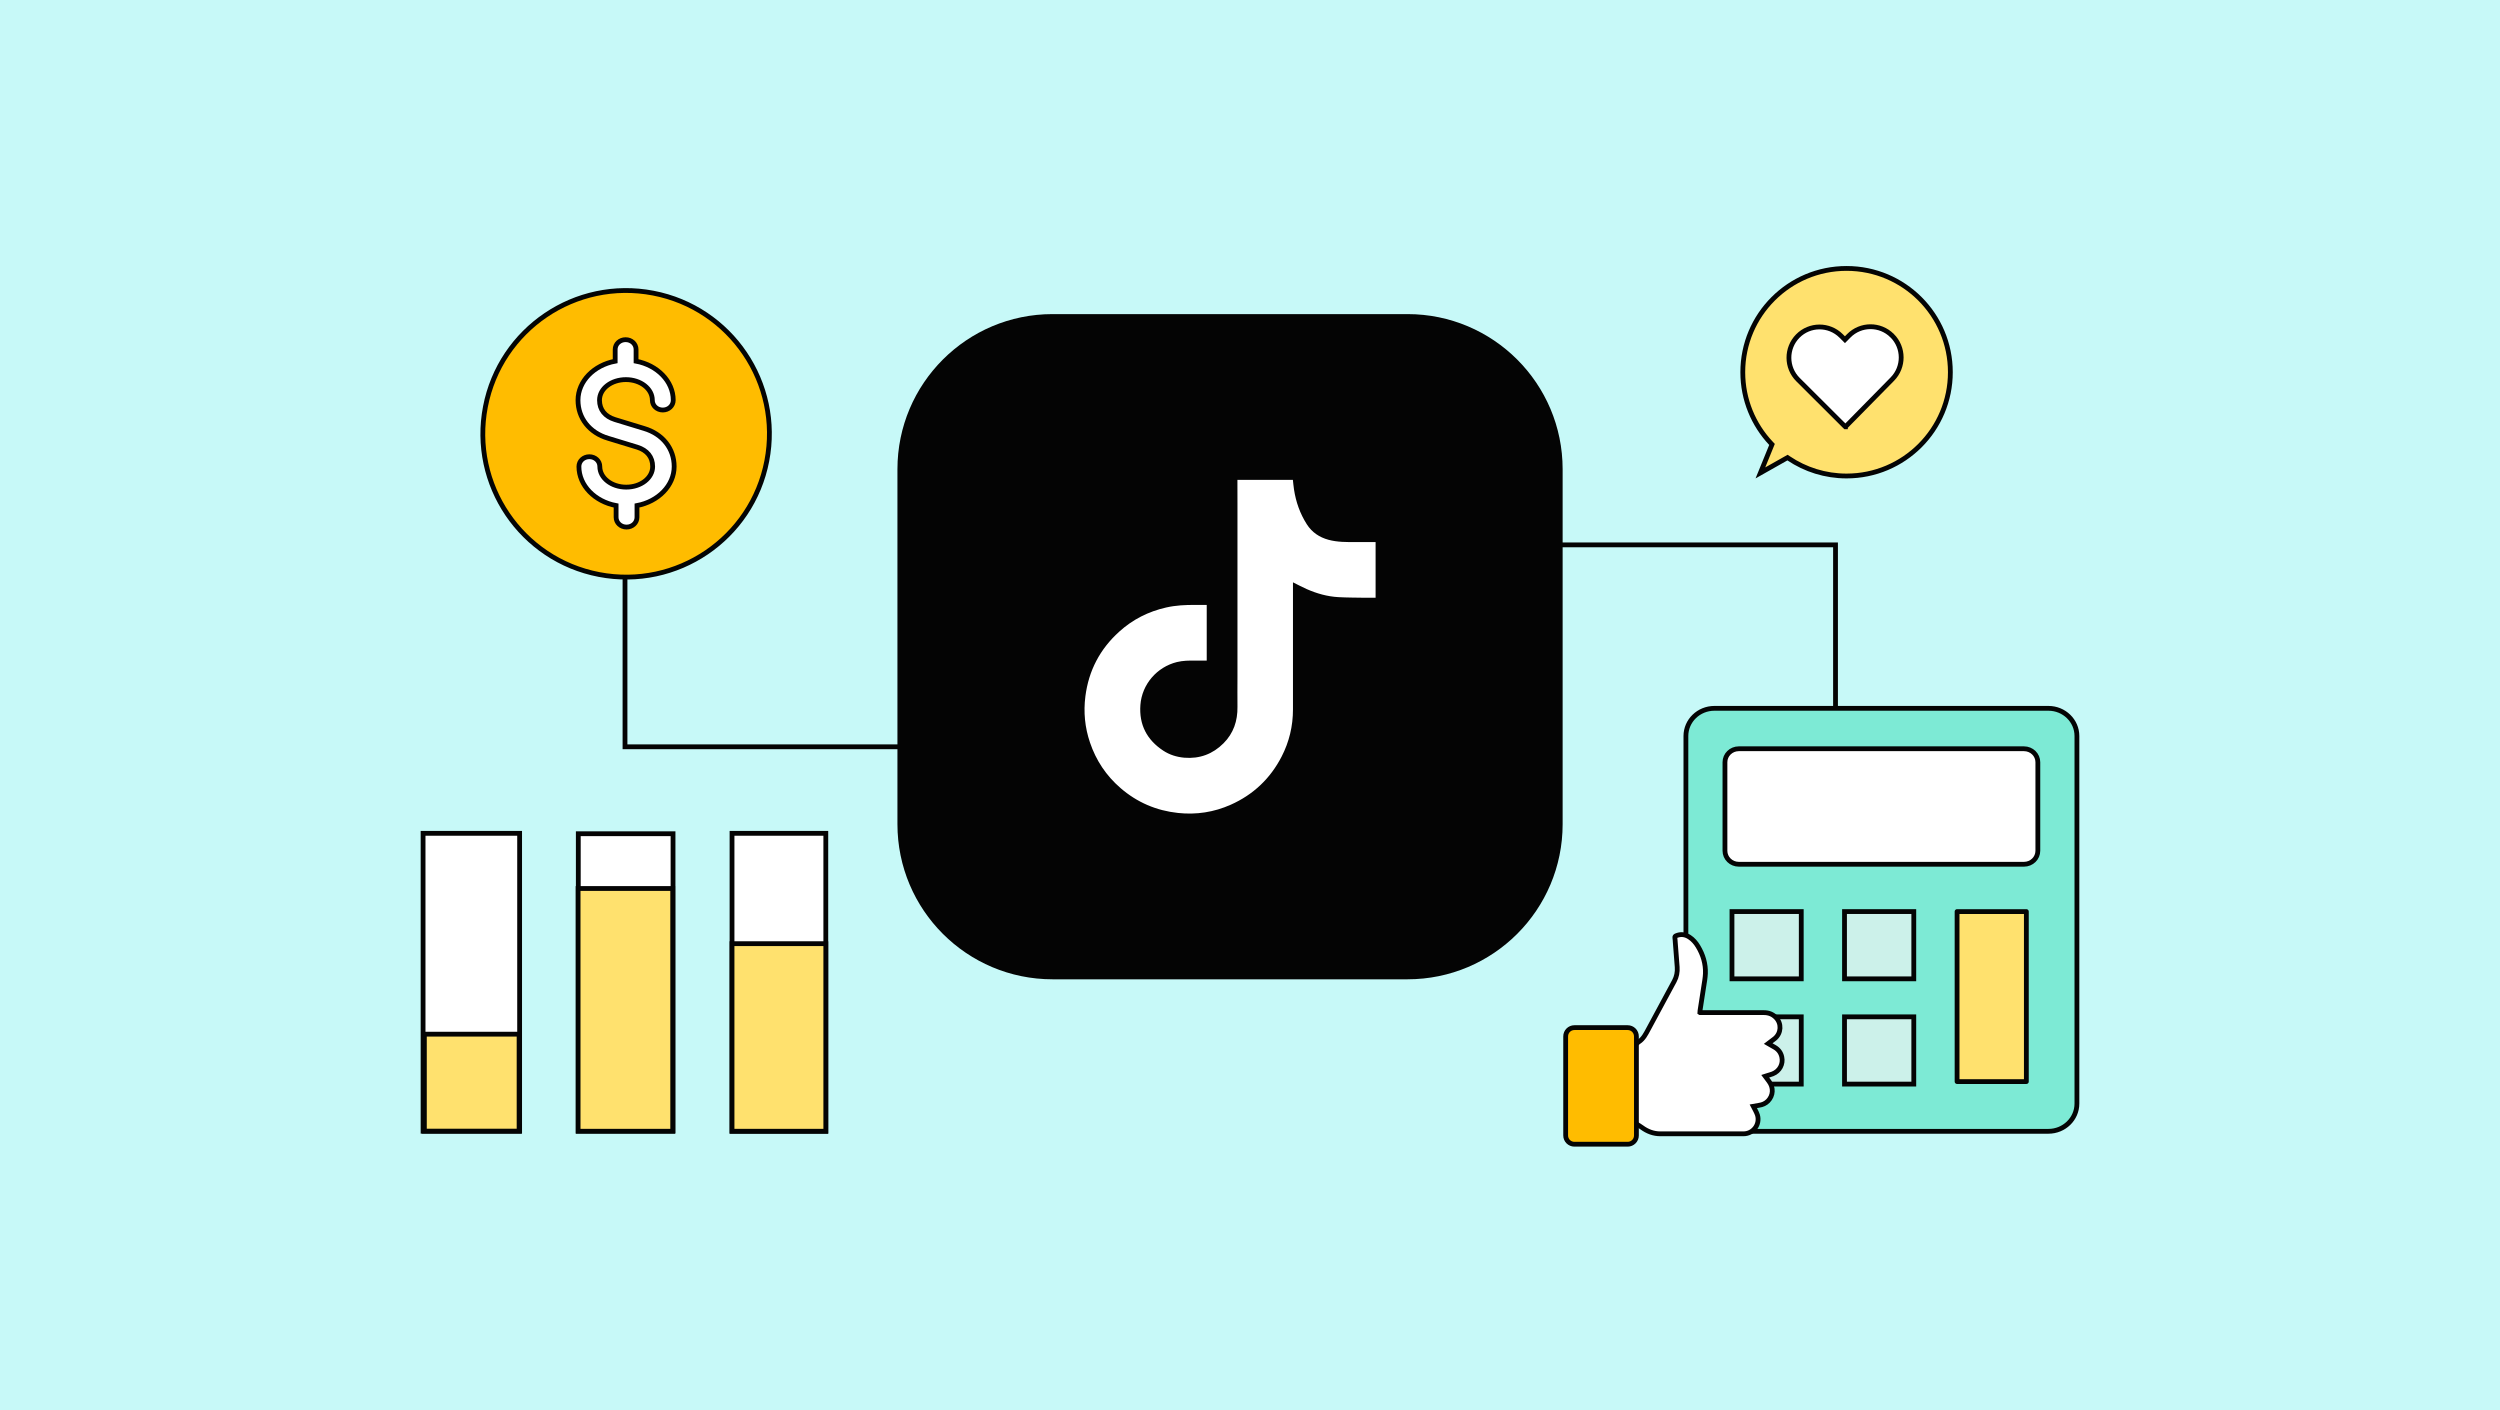 <svg xmlns="http://www.w3.org/2000/svg" width="780" height="440" viewBox="0 0 780 440" fill="none"><rect width="780" height="440" fill="#C7F9F8"></rect><path d="M439.139 98H328.404C301.671 98 280 119.671 280 146.404V257.139C280 283.872 301.671 305.543 328.404 305.543H439.139C465.872 305.543 487.543 283.872 487.543 257.139V146.404C487.543 119.671 465.872 98 439.139 98Z" fill="#040404"></path><path d="M386.063 149.718H403.38C403.496 150.727 403.574 151.724 403.729 152.72C404.325 156.616 405.606 160.253 407.729 163.579C409.346 166.103 411.65 167.643 414.51 168.419C417.293 169.17 420.153 169.131 423.001 169.131C425.045 169.131 427.09 169.131 429.187 169.131V186.5C428.087 186.5 427.013 186.513 425.951 186.5C423.143 186.448 420.334 186.461 417.539 186.305C414.135 186.111 410.874 185.192 407.754 183.821C406.305 183.186 404.92 182.436 403.406 181.685V182.371C403.406 195.365 403.406 208.372 403.406 221.366C403.406 226.556 402.228 231.474 399.86 236.069C396.326 242.915 391.033 247.937 384.005 251.069C378.764 253.411 373.25 254.253 367.556 253.644C360.774 252.92 354.756 250.344 349.579 245.853C345.127 241.996 341.969 237.259 340.079 231.681C338.487 226.983 338.008 222.169 338.642 217.251C339.665 209.226 343.198 202.496 349.19 197.086C353.384 193.281 358.289 190.796 363.828 189.541C366.831 188.855 369.872 188.713 372.927 188.739C374.104 188.739 375.295 188.739 376.499 188.739V206.107C375.269 206.107 374.053 206.12 372.836 206.107C370.947 206.081 369.07 206.107 367.206 206.56C360.942 208.113 356.283 213.51 355.804 219.943C355.351 226.077 357.81 230.827 362.922 234.192C364.902 235.499 367.141 236.198 369.523 236.405C374.299 236.794 378.388 235.266 381.74 231.901C384.859 228.782 386.154 224.912 386.089 220.525C386.05 217.445 386.089 214.377 386.089 211.297C386.089 208.282 386.089 205.266 386.089 202.25C386.089 199.235 386.089 196.219 386.089 193.204C386.089 190.188 386.089 187.173 386.089 184.157C386.089 181.142 386.089 178.126 386.089 175.11C386.089 172.095 386.089 169.079 386.089 166.064C386.089 163.048 386.089 160.033 386.089 157.017C386.089 154.843 386.089 152.668 386.076 150.494C386.076 150.261 386.076 150.015 386.076 149.73L386.063 149.718Z" fill="white"></path><path d="M162.122 260H132V352.948H162.122V260Z" fill="white" stroke="#040404" stroke-width="1.5" stroke-miterlimit="10"></path><path d="M161.959 322.662H132.402V352.908H161.959V322.662Z" fill="#FFE16E" stroke="#040404" stroke-width="1.5" stroke-miterlimit="10"></path><path d="M209.987 260.124H180.429V352.895H209.987V260.124Z" fill="white" stroke="#040404" stroke-width="1.5" stroke-miterlimit="10"></path><path d="M209.887 277.212H180.367V352.948H209.887V277.212Z" fill="#FFE16E" stroke="#040404" stroke-width="1.5" stroke-miterlimit="10"></path><path d="M257.652 260H228.391V352.948H257.652V260Z" fill="white" stroke="#040404" stroke-width="1.5" stroke-miterlimit="10"></path><path d="M257.652 294.425H228.391V352.948H257.652V294.425Z" fill="#FFE16E" stroke="#040404" stroke-width="1.5" stroke-miterlimit="10"></path><path d="M552.687 139.108L552.869 138.662L552.539 138.311C547.088 132.516 543.75 124.714 543.75 116.131C543.75 98.247 558.247 83.75 576.131 83.75C594.014 83.75 608.512 98.247 608.512 116.131C608.512 134.014 594.014 148.512 576.131 148.512C569.451 148.512 563.246 146.49 558.091 143.025L557.706 142.767L557.303 142.994L549.243 147.548L552.687 139.108Z" fill="#FFE16E" stroke="#040404" stroke-width="1.5"></path><path d="M575.767 133.157H575.779L590.405 118.283C594.116 114.519 594.091 108.445 590.332 104.705H590.319C586.572 100.977 580.525 101.014 576.814 104.778L575.621 105.988L574.417 104.791C570.669 101.063 564.634 101.087 560.911 104.852C557.2 108.628 557.224 114.702 560.984 118.442L575.755 133.17H575.767V133.157Z" fill="white" stroke="#040404" stroke-width="1.5" stroke-miterlimit="10"></path><path d="M289 233H195V170" stroke="#040404" stroke-width="1.5"></path><path d="M478.681 170H572.681V233" stroke="#040404" stroke-width="1.5"></path><path d="M239.245 143.802C243.913 119.559 228.045 96.121 203.802 91.453C179.559 86.784 156.121 102.653 151.453 126.896C146.784 151.139 162.653 174.577 186.896 179.245C211.139 183.913 234.577 168.045 239.245 143.802Z" fill="#FFBC00" stroke="#040404" stroke-width="1.5" stroke-miterlimit="10"></path><path d="M195.289 118.437C199.89 118.437 203.533 121.312 203.533 124.859C203.533 126.584 204.97 127.926 206.792 127.926C208.613 127.926 210.051 126.584 210.051 124.859C210.051 118.916 205.066 113.932 198.452 112.686V109.043C198.452 107.318 197.014 105.976 195.193 105.976C193.372 105.976 191.934 107.318 191.934 109.043V112.686C185.32 113.932 180.336 118.916 180.336 124.859C180.336 130.419 183.883 135.02 189.73 136.745L198.836 139.525C201.903 140.483 203.628 142.592 203.628 145.563C203.628 149.11 199.986 151.986 195.385 151.986C190.784 151.986 187.142 149.11 187.142 145.563C187.142 143.838 185.704 142.496 183.883 142.496C182.061 142.496 180.623 143.838 180.623 145.563C180.623 151.506 185.608 156.491 192.222 157.737V161.379C192.222 163.105 193.66 164.447 195.481 164.447C197.302 164.447 198.74 163.105 198.74 161.379V157.737C205.354 156.491 210.338 151.506 210.338 145.563C210.338 140.004 206.792 135.403 200.945 133.678L191.838 130.898C188.771 129.939 187.046 127.83 187.046 124.859C187.046 121.217 190.784 118.437 195.289 118.437Z" fill="white" stroke="#040404" stroke-width="1.5" stroke-miterlimit="10"></path><path d="M639.102 221H534.898C529.984 221 526 224.868 526 229.639V344.33C526 349.102 529.984 352.97 534.898 352.97H639.102C644.016 352.97 648 349.102 648 344.33V229.639C648 224.868 644.016 221 639.102 221Z" fill="#7DEAD5" stroke="#040404" stroke-width="1.5" stroke-linecap="round" stroke-linejoin="round"></path><path d="M631.486 233.612H542.507C540.12 233.612 538.184 235.492 538.184 237.81V265.45C538.184 267.768 540.12 269.648 542.507 269.648H631.486C633.873 269.648 635.809 267.768 635.809 265.45V237.81C635.809 235.492 633.873 233.612 631.486 233.612Z" fill="white" stroke="#040404" stroke-width="1.5" stroke-linecap="round" stroke-linejoin="round"></path><path d="M561.992 284.41H540.377V305.397H561.992V284.41Z" fill="#CCF1EA" stroke="#040404" stroke-width="1.5" stroke-miterlimit="10"></path><path d="M561.992 317.251H540.377V338.238H561.992V317.251Z" fill="#CCF1EA" stroke="#040404" stroke-width="1.5" stroke-miterlimit="10"></path><path d="M597.102 284.41H575.488V305.397H597.102V284.41Z" fill="#CCF1EA" stroke="#040404" stroke-width="1.5" stroke-miterlimit="10"></path><path d="M632.222 284.41H610.607V337.45H632.222V284.41Z" fill="#FFE16E" stroke="#040404" stroke-width="1.5" stroke-linecap="round" stroke-linejoin="round"></path><path d="M597.102 317.251H575.488V338.238H597.102V317.251Z" fill="#CCF1EA" stroke="#040404" stroke-width="1.5" stroke-miterlimit="10"></path><path d="M530.427 315.938C530.714 315.938 530.924 315.938 531.153 315.938C537.55 315.938 543.948 315.938 550.345 315.938C551.797 315.938 553.057 316.415 554.069 317.447C555.922 319.337 555.769 322.335 553.725 324.035C553.248 324.436 552.732 324.799 552.217 325.181C552.064 325.295 551.911 325.429 551.682 325.601C552.408 326.021 553.076 326.384 553.725 326.766C554.89 327.453 555.635 328.465 555.921 329.783C556.418 331.979 555.234 334.194 553.095 335.035C552.58 335.245 552.026 335.378 551.491 335.55C551.262 335.627 551.052 335.703 550.746 335.799C551.166 336.371 551.548 336.868 551.93 337.384C553.401 339.331 553.267 341.795 551.625 343.495C550.861 344.277 549.906 344.698 548.818 344.85C548.245 344.927 547.672 345.041 547.042 345.156C547.29 345.614 547.5 346.015 547.691 346.435C547.92 346.932 548.206 347.409 548.34 347.925C549.18 350.847 547.003 353.75 543.967 353.75C535.316 353.75 526.665 353.75 518.014 353.75C515.895 353.75 513.985 353.024 512.266 351.763C511.693 351.343 511.082 350.98 510.452 350.618C510.223 350.484 510.127 350.369 510.127 350.102C510.127 349.701 510.127 349.281 510.127 348.88C510.127 341.451 510.127 334.042 510.127 326.613C510.127 326.193 510.223 325.906 510.567 325.658C510.834 325.467 511.044 325.219 511.311 325.047C512.744 324.111 513.469 322.641 514.252 321.189C516.945 316.148 519.676 311.145 522.388 306.103C523.113 304.747 523.4 303.296 523.285 301.749C523.075 299.19 522.903 296.65 522.693 294.091C522.655 293.576 522.636 293.06 522.559 292.563C522.521 292.239 522.636 292.086 522.903 291.971C524.374 291.341 525.768 291.513 527.085 292.372C528.231 293.117 529.091 294.129 529.778 295.275C531.344 297.872 532.203 300.699 532.089 303.735C532.031 305.091 531.783 306.447 531.573 307.784C531.191 310.304 530.79 312.806 530.408 315.308C530.389 315.48 530.389 315.651 530.37 315.9L530.427 315.938Z" fill="white" stroke="#040404" stroke-width="1.5" stroke-miterlimit="10"></path><path d="M507.832 320.62H491.218C489.71 320.62 488.487 321.843 488.487 323.351V354.269C488.487 355.777 489.71 357 491.218 357H507.832C509.341 357 510.563 355.777 510.563 354.269V323.351C510.563 321.843 509.341 320.62 507.832 320.62Z" fill="#FFBC00" stroke="#040404" stroke-width="1.5" stroke-miterlimit="10"></path></svg>